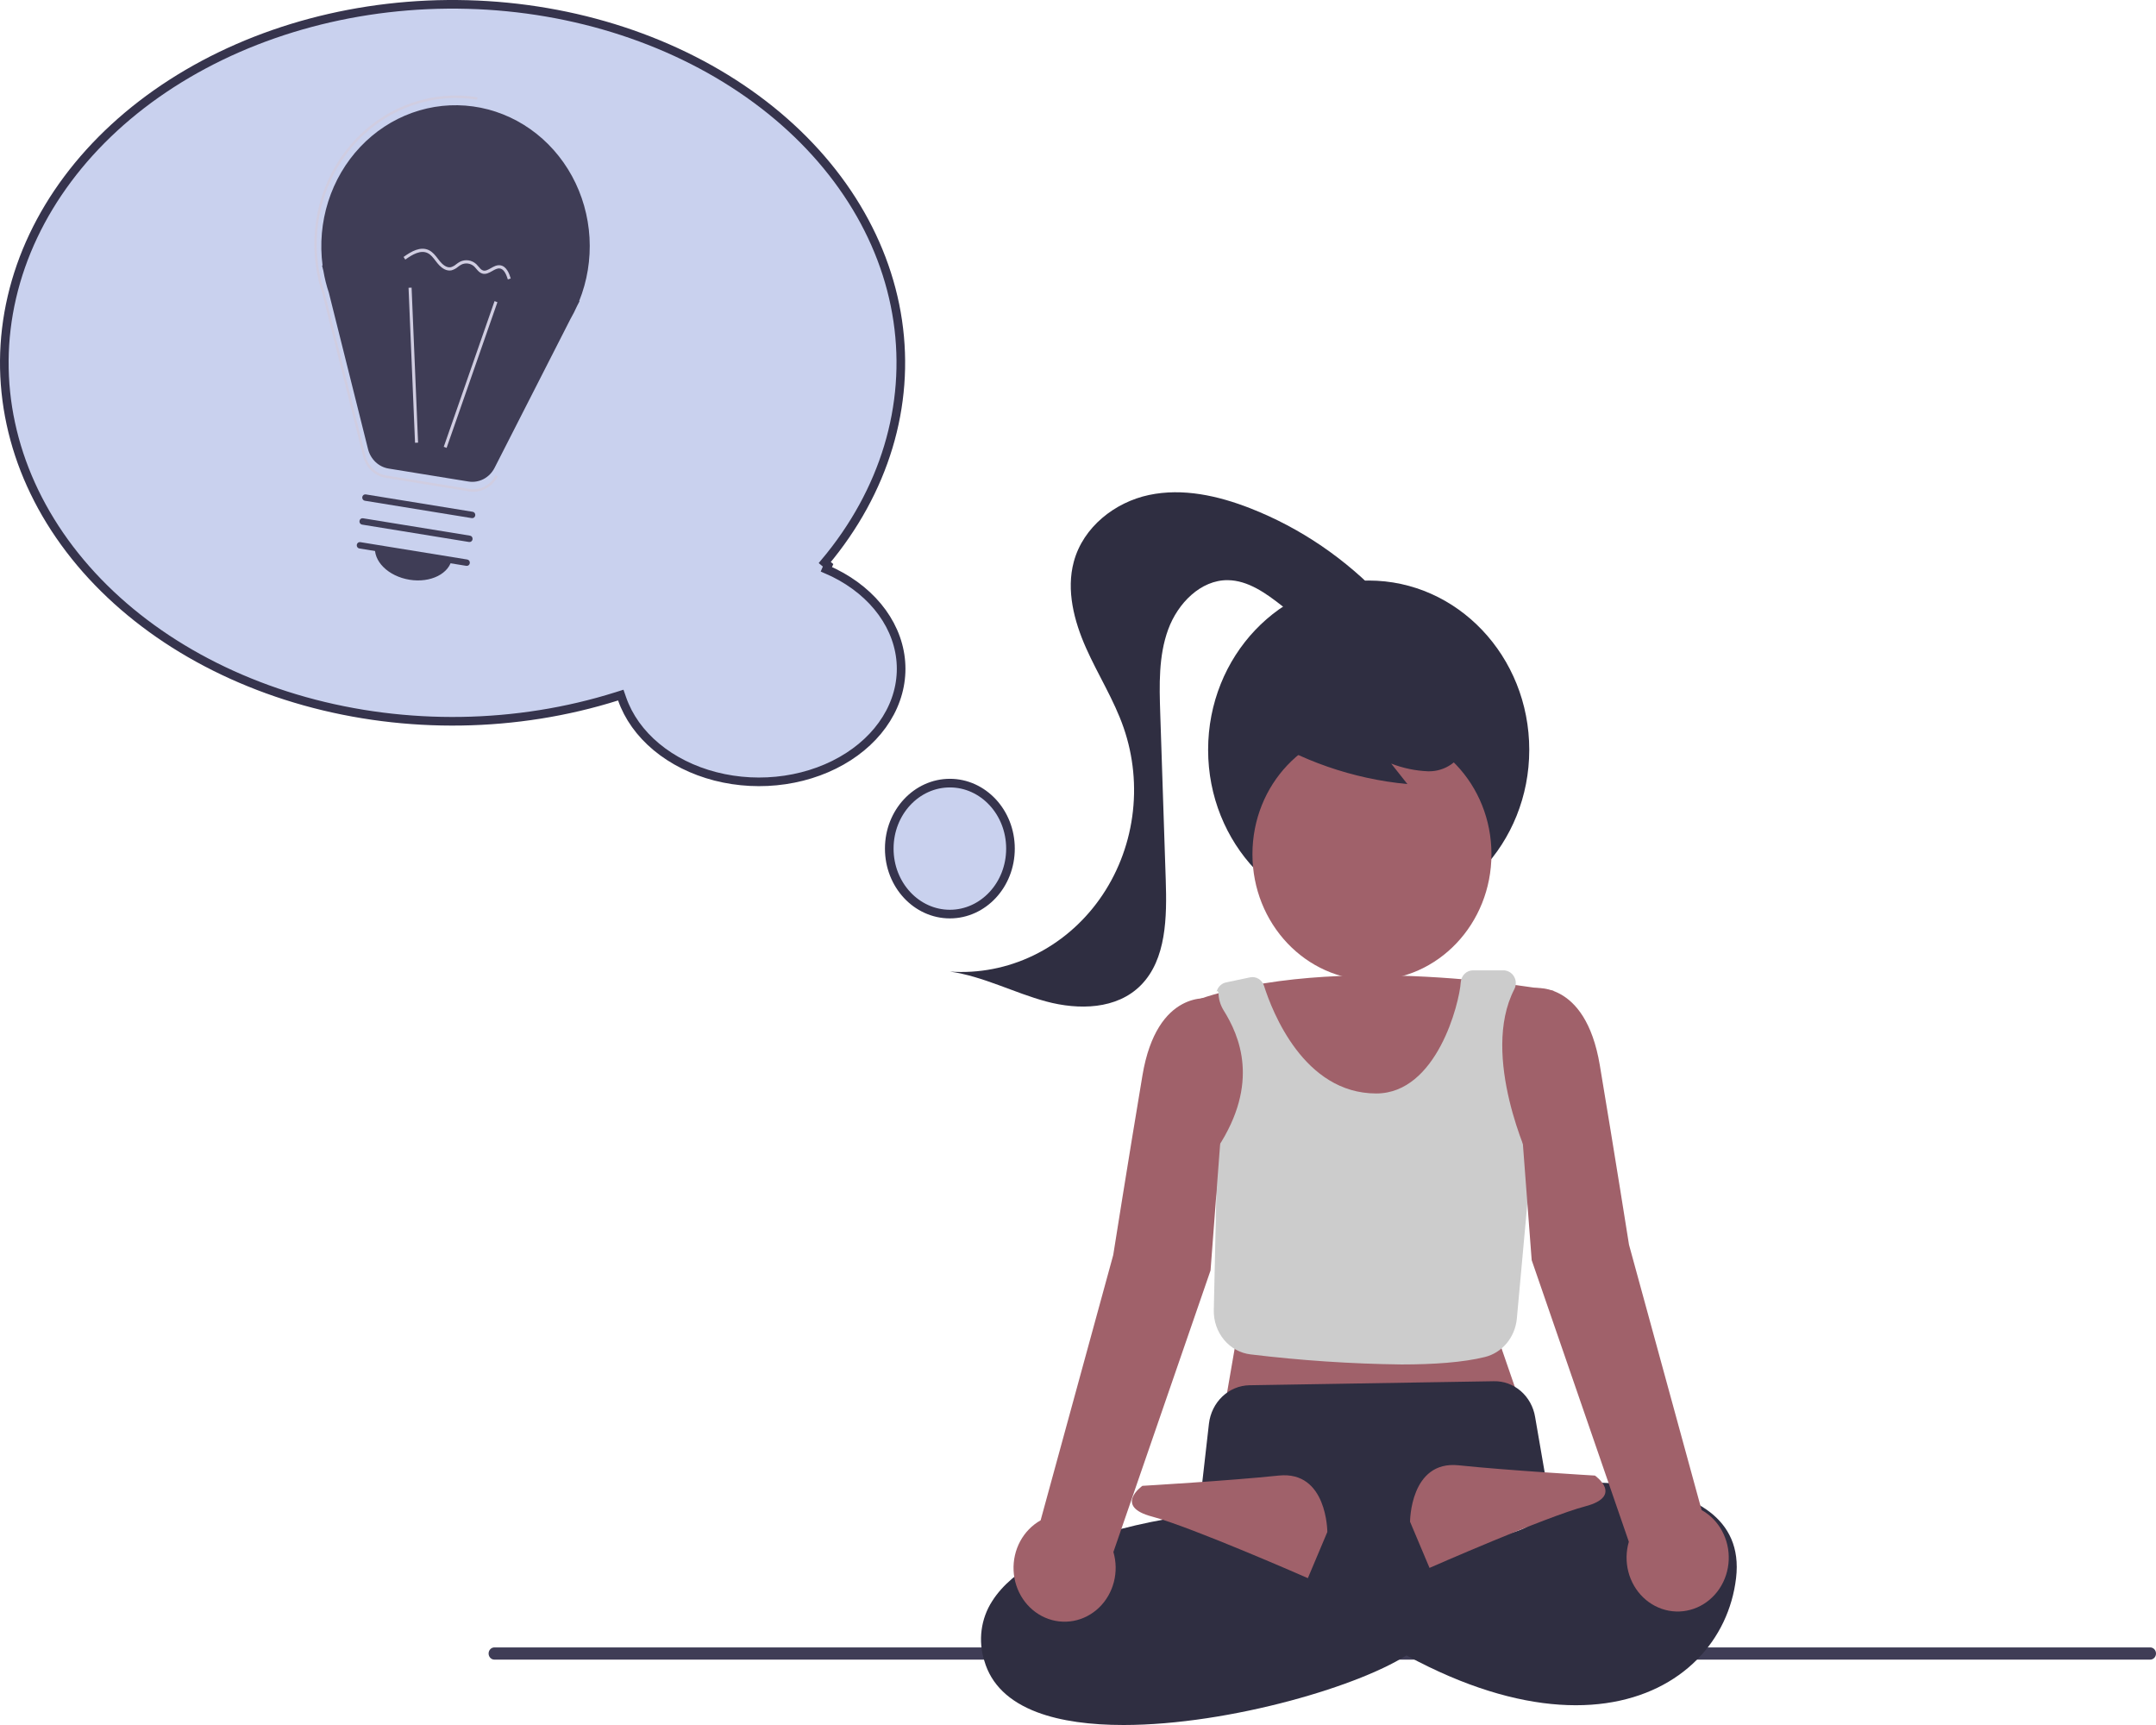 <svg width="250" height="200" viewBox="0 0 250 200" fill="none" xmlns="http://www.w3.org/2000/svg">
<path d="M249.328 192.42H57.326C57.148 192.42 56.978 192.345 56.852 192.212C56.727 192.079 56.656 191.899 56.656 191.712C56.656 191.525 56.727 191.345 56.852 191.212C56.978 191.079 57.148 191.004 57.326 191.004H249.328C249.506 191.004 249.677 191.079 249.803 191.211C249.929 191.344 250 191.524 250 191.712C250 191.9 249.929 192.08 249.803 192.213C249.677 192.345 249.506 192.42 249.328 192.42V192.42Z" fill="#3F3D56"/>
<path d="M158.707 106.558C168.99 106.558 177.326 97.772 177.326 86.934C177.326 76.095 168.99 67.309 158.707 67.309C148.424 67.309 140.088 76.095 140.088 86.934C140.088 97.772 148.424 106.558 158.707 106.558Z" fill="#2F2E41"/>
<path d="M159.085 113.644C166.738 113.644 172.942 107.104 172.942 99.038C172.942 90.971 166.738 84.432 159.085 84.432C151.431 84.432 145.227 90.971 145.227 99.038C145.227 107.104 151.431 113.644 159.085 113.644Z" fill="#A0616A"/>
<path d="M180.147 114.883C180.147 114.883 154.757 110.126 138.395 116.073L143.191 156.214L142.062 162.755L175.916 161.566L173.659 155.024L180.147 114.883Z" fill="#A0616A"/>
<path d="M162.503 158.199C156.658 158.126 150.82 157.736 145.013 157.031C143.82 156.893 142.72 156.288 141.93 155.336C141.14 154.384 140.718 153.155 140.747 151.89L141.159 133.118L141.207 133.044C146.112 125.555 143.723 120.086 141.885 117.141C141.496 116.519 141.29 115.791 141.291 115.046V115.046C141.009 114.633 140.945 115.287 141.121 114.821C141.207 114.589 141.347 114.384 141.528 114.225C141.709 114.065 141.925 113.956 142.156 113.906L144.957 113.316C145.293 113.245 145.643 113.306 145.939 113.487C146.236 113.667 146.46 113.956 146.57 114.298C147.511 117.258 151.179 126.781 159.584 126.779C166.606 126.777 169.226 116.306 169.383 113.886C169.409 113.511 169.568 113.16 169.829 112.904C170.09 112.648 170.433 112.505 170.79 112.505H174.288C174.51 112.499 174.729 112.546 174.931 112.643C175.133 112.739 175.312 112.882 175.454 113.06C175.628 113.288 175.735 113.565 175.759 113.856C175.784 114.148 175.725 114.44 175.592 114.697C171.599 122.433 177.434 134.675 177.493 134.798L177.531 134.875L175.885 152.89C175.785 153.946 175.374 154.944 174.708 155.741C174.043 156.539 173.157 157.096 172.175 157.336C169.629 157.967 166.189 158.199 162.503 158.199Z" fill="#CCCCCC"/>
<path d="M130.284 200C126.493 200.001 123.021 199.56 120.264 198.52C116.986 197.283 114.927 195.284 114.145 192.576C113.776 191.424 113.666 190.197 113.823 188.992C113.98 187.788 114.401 186.638 115.052 185.634C119.901 177.981 136.73 175.824 138.988 175.567L140.184 165.061C140.326 163.848 140.878 162.73 141.739 161.913C142.6 161.095 143.712 160.632 144.871 160.609L173.213 160.142C174.351 160.114 175.461 160.518 176.341 161.279C177.221 162.041 177.812 163.11 178.006 164.292L179.617 173.628L161.033 183.125L163.843 191.418L163.659 191.547C158.22 195.37 142.578 199.999 130.284 200Z" fill="#2F2E41"/>
<path d="M177.044 172.27C177.044 172.27 202.999 168.702 201.306 182.974C199.613 197.247 179.865 207.356 149.961 182.974L153.347 175.838C153.347 175.838 170.274 180.596 177.044 177.028V172.27Z" fill="#2F2E41"/>
<path d="M153.911 177.622C153.911 177.622 153.911 170.486 148.269 171.081C142.627 171.676 132.471 172.27 132.471 172.27C132.471 172.27 129.085 174.649 133.599 175.838C138.113 177.028 151.654 182.974 151.654 182.974L153.911 177.622Z" fill="#A0616A"/>
<path d="M163.503 176.433C163.503 176.433 163.503 169.297 169.145 169.891C174.787 170.486 184.943 171.081 184.943 171.081C184.943 171.081 188.329 173.46 183.815 174.649C179.301 175.838 165.76 181.785 165.76 181.785L163.503 176.433Z" fill="#A0616A"/>
<path d="M197.312 175.081L188.893 144.32C188.893 144.32 187.2 133.616 185.508 123.506C183.815 113.397 177.608 114.586 177.608 114.586L176.48 115.181V131.237L177.608 146.104L188.873 178.755C188.542 179.887 188.522 181.095 188.818 182.239C189.114 183.382 189.712 184.413 190.542 185.212C191.373 186.01 192.403 186.543 193.51 186.748C194.617 186.953 195.757 186.822 196.796 186.369C197.836 185.917 198.731 185.162 199.379 184.193C200.026 183.224 200.399 182.081 200.453 180.898C200.507 179.714 200.24 178.538 199.684 177.508C199.128 176.479 198.305 175.637 197.312 175.081Z" fill="#A0616A"/>
<path d="M140.37 115.775C140.37 115.775 134.163 114.586 132.471 124.696C130.778 134.805 129.085 145.509 129.085 145.509L120.666 176.27C119.674 176.826 118.853 177.668 118.297 178.697C117.742 179.727 117.476 180.901 117.531 182.084C117.585 183.267 117.957 184.409 118.604 185.377C119.251 186.345 120.146 187.099 121.185 187.551C122.223 188.003 123.362 188.134 124.469 187.93C125.575 187.725 126.604 187.193 127.434 186.395C128.264 185.598 128.862 184.568 129.158 183.425C129.454 182.283 129.436 181.076 129.105 179.944L140.37 147.294L141.498 132.427V117.7C141.498 117.3 141.393 116.909 141.193 116.569C140.994 116.229 140.709 115.954 140.37 115.775V115.775Z" fill="#A0616A"/>
<path d="M145.367 84.713C150.779 88.195 156.88 90.314 163.196 90.905L161.317 88.531C162.685 89.064 164.125 89.366 165.583 89.424C166.313 89.446 167.037 89.288 167.699 88.962C168.36 88.636 168.94 88.15 169.391 87.546C169.76 86.917 169.979 86.204 170.029 85.468C170.08 84.731 169.961 83.992 169.682 83.314C169.109 81.963 168.218 80.788 167.092 79.902C165.098 78.239 162.744 77.122 160.24 76.65C157.737 76.179 155.161 76.367 152.744 77.199C151.085 77.721 149.6 78.725 148.458 80.096C147.897 80.787 147.507 81.614 147.324 82.502C147.14 83.391 147.169 84.313 147.407 85.187" fill="#2F2E41"/>
<path d="M71.521 80.736L71.983 80.59L72.143 81.047C72.868 83.12 74.226 85.028 76.111 86.597C77.997 88.166 80.347 89.342 82.954 90.013C85.561 90.684 88.338 90.826 91.032 90.426C93.727 90.027 96.249 89.098 98.374 87.731C100.499 86.364 102.155 84.603 103.205 82.616C104.255 80.63 104.67 78.474 104.422 76.339C104.174 74.202 103.268 72.138 101.772 70.332C100.275 68.526 98.233 67.035 95.823 66.002L96.02 65.543L95.637 65.221C102.558 56.974 105.549 47.034 104.098 37.198C102.647 27.358 96.841 18.235 87.692 11.495C78.542 4.755 66.666 0.856 54.215 0.523C41.765 0.19 29.588 3.445 19.893 9.685C10.2 15.923 3.644 24.721 1.377 34.464C-0.889 44.203 1.269 54.278 7.485 62.87C13.704 71.468 23.579 78.015 35.337 81.301C47.094 84.586 59.934 84.385 71.521 80.736Z" fill="#C9D1EE" stroke="#36344D"/>
<path d="M103.115 98.389C103.115 102.617 106.295 105.981 110.143 105.981C113.99 105.981 117.17 102.617 117.17 98.389C117.17 94.161 113.99 90.796 110.143 90.796C106.295 90.796 103.115 94.161 103.115 98.389Z" fill="#C9D1EE" stroke="#36344D"/>
<path d="M160.46 69.488C156.089 64.816 150.8 61.211 144.964 58.926C141.218 57.464 137.142 56.56 133.226 57.391C129.31 58.221 125.606 61.077 124.514 65.126C123.62 68.438 124.543 72.003 125.929 75.12C127.315 78.237 129.166 81.128 130.288 84.362C131.431 87.661 131.776 91.209 131.288 94.684C130.801 98.159 129.498 101.451 127.498 104.26C125.498 107.07 122.863 109.309 119.834 110.773C116.805 112.237 113.476 112.881 110.151 112.646C113.999 113.19 117.545 115.095 121.306 116.11C125.067 117.124 129.506 117.055 132.301 114.216C135.258 111.211 135.317 106.326 135.174 101.999C134.961 95.568 134.749 89.136 134.536 82.705C134.428 79.425 134.335 76.04 135.458 72.979C136.58 69.917 139.247 67.237 142.361 67.265C144.721 67.286 146.809 68.792 148.702 70.278C150.595 71.764 152.598 73.35 154.948 73.571C157.299 73.792 159.983 71.958 159.807 69.478" fill="#2F2E41"/>
<path d="M37.406 30.79L37.342 30.781L37.497 31.399C37.644 32.262 37.856 33.11 38.133 33.937L42.675 52.068C42.82 52.647 43.123 53.169 43.546 53.569C43.97 53.97 44.495 54.232 45.058 54.324L54.321 55.828C54.92 55.926 55.533 55.825 56.076 55.541C56.618 55.257 57.063 54.803 57.349 54.242L66.152 36.976C66.427 36.498 66.678 36.005 66.905 35.499L67.204 34.913L67.157 34.907C68.091 32.588 68.501 30.075 68.358 27.563C68.214 25.051 67.52 22.608 66.329 20.424C65.138 18.24 63.483 16.374 61.493 14.972C59.503 13.57 57.231 12.669 54.855 12.34C52.479 12.011 50.063 12.263 47.795 13.076C45.526 13.889 43.468 15.241 41.779 17.027C40.09 18.812 38.817 20.984 38.058 23.371C37.3 25.758 37.076 28.297 37.406 30.79H37.406Z" fill="#3F3D56"/>
<path d="M54.89 57.013C54.727 57.013 54.564 57 54.403 56.974L44.72 55.401C44.105 55.301 43.531 55.014 43.069 54.577C42.606 54.14 42.276 53.57 42.118 52.938L37.37 33.985C37.08 33.118 36.857 32.227 36.703 31.322L36.583 30.493C36.26 27.844 36.528 25.152 37.365 22.631C38.202 20.109 39.586 17.827 41.408 15.963C43.229 14.1 45.438 12.706 47.861 11.893C50.283 11.079 52.852 10.868 55.365 11.276L55.324 11.56C52.838 11.158 50.297 11.371 47.903 12.183C45.51 12.995 43.33 14.383 41.538 16.237C39.746 18.09 38.392 20.358 37.583 22.858C36.773 25.359 36.532 28.024 36.877 30.64L36.97 31.26C37.122 32.158 37.343 33.041 37.631 33.901L42.382 52.865C42.527 53.443 42.829 53.964 43.252 54.364C43.675 54.764 44.199 55.026 44.762 55.117L54.444 56.69C55.042 56.786 55.654 56.686 56.196 56.402C56.737 56.118 57.181 55.665 57.468 55.106L57.709 55.241C57.435 55.776 57.029 56.224 56.532 56.535C56.036 56.847 55.468 57.013 54.89 57.013V57.013Z" fill="#D0CDE1"/>
<path d="M57.346 34.911L51.455 51.803L51.786 51.93L57.678 35.039L57.346 34.911Z" fill="#D0CDE1"/>
<path d="M47.727 33.348L47.373 33.364L48.125 51.336L48.478 51.32L47.727 33.348Z" fill="#D0CDE1"/>
<path d="M54.071 65.605L41.664 63.59C41.572 63.574 41.489 63.521 41.434 63.441C41.379 63.362 41.356 63.263 41.371 63.166C41.385 63.069 41.435 62.982 41.511 62.924C41.586 62.866 41.68 62.841 41.772 62.856L54.179 64.871C54.226 64.878 54.27 64.895 54.31 64.92C54.35 64.945 54.385 64.979 54.412 65.018C54.44 65.058 54.46 65.102 54.471 65.15C54.482 65.198 54.484 65.247 54.477 65.295C54.47 65.344 54.454 65.39 54.429 65.432C54.405 65.474 54.373 65.51 54.336 65.539C54.298 65.568 54.255 65.588 54.21 65.6C54.164 65.611 54.117 65.613 54.071 65.605V65.605Z" fill="#3F3D56"/>
<path d="M54.389 62.839L41.982 60.823C41.936 60.816 41.892 60.799 41.852 60.774C41.812 60.749 41.777 60.715 41.75 60.676C41.722 60.636 41.702 60.592 41.691 60.544C41.68 60.497 41.678 60.447 41.685 60.399C41.692 60.35 41.708 60.304 41.732 60.262C41.757 60.221 41.789 60.184 41.826 60.155C41.864 60.127 41.907 60.106 41.952 60.094C41.997 60.083 42.044 60.081 42.09 60.089L54.498 62.105C54.544 62.112 54.588 62.128 54.628 62.154C54.668 62.179 54.703 62.212 54.73 62.252C54.758 62.291 54.778 62.336 54.789 62.383C54.8 62.431 54.802 62.48 54.795 62.529C54.788 62.577 54.772 62.623 54.748 62.665C54.723 62.707 54.691 62.743 54.654 62.772C54.616 62.801 54.573 62.822 54.528 62.833C54.483 62.844 54.435 62.846 54.389 62.839V62.839Z" fill="#3F3D56"/>
<path d="M54.708 60.072L42.3 58.056C42.208 58.041 42.126 57.987 42.071 57.908C42.016 57.829 41.993 57.73 42.007 57.633C42.021 57.536 42.072 57.449 42.147 57.391C42.222 57.333 42.316 57.308 42.409 57.322L54.816 59.338C54.908 59.353 54.991 59.407 55.046 59.486C55.101 59.565 55.123 59.664 55.109 59.761C55.095 59.858 55.045 59.945 54.969 60.004C54.894 60.062 54.8 60.086 54.708 60.072H54.708Z" fill="#3F3D56"/>
<path d="M47.482 67.215C49.943 67.615 52.15 66.499 52.412 64.722L43.5 63.274C43.238 65.051 45.021 66.815 47.482 67.215Z" fill="#3F3D56"/>
<path d="M51.942 31.352C51.413 31.266 50.975 30.827 50.734 30.532C50.656 30.436 50.579 30.336 50.502 30.235C50.223 29.87 49.959 29.525 49.591 29.345C48.779 28.947 47.823 29.503 46.995 30.098L46.795 29.792C47.705 29.137 48.767 28.531 49.74 29.008C50.183 29.225 50.485 29.62 50.778 30.003C50.852 30.1 50.927 30.197 51.003 30.291C51.253 30.597 51.751 31.093 52.284 30.979C52.509 30.91 52.718 30.794 52.899 30.637C53.036 30.529 53.182 30.433 53.334 30.349C53.642 30.194 53.987 30.138 54.325 30.188C54.663 30.238 54.98 30.392 55.235 30.631C55.326 30.722 55.412 30.817 55.493 30.918C55.652 31.108 55.802 31.288 55.998 31.353C56.287 31.45 56.592 31.277 56.916 31.093C57.25 30.904 57.595 30.709 57.986 30.757C57.999 30.759 58.012 30.76 58.025 30.762C58.721 30.875 59.042 31.684 59.224 32.288L58.887 32.4C58.64 31.579 58.339 31.171 57.945 31.126C57.664 31.091 57.383 31.251 57.084 31.42C56.71 31.632 56.322 31.852 55.89 31.707C55.601 31.61 55.411 31.383 55.227 31.163C55.155 31.073 55.078 30.987 54.996 30.905C54.793 30.718 54.542 30.598 54.275 30.558C54.008 30.518 53.735 30.561 53.491 30.682C53.355 30.757 53.226 30.844 53.103 30.94C52.883 31.128 52.629 31.265 52.355 31.343C52.219 31.372 52.079 31.375 51.942 31.352Z" fill="#D0CDE1"/>
</svg>
